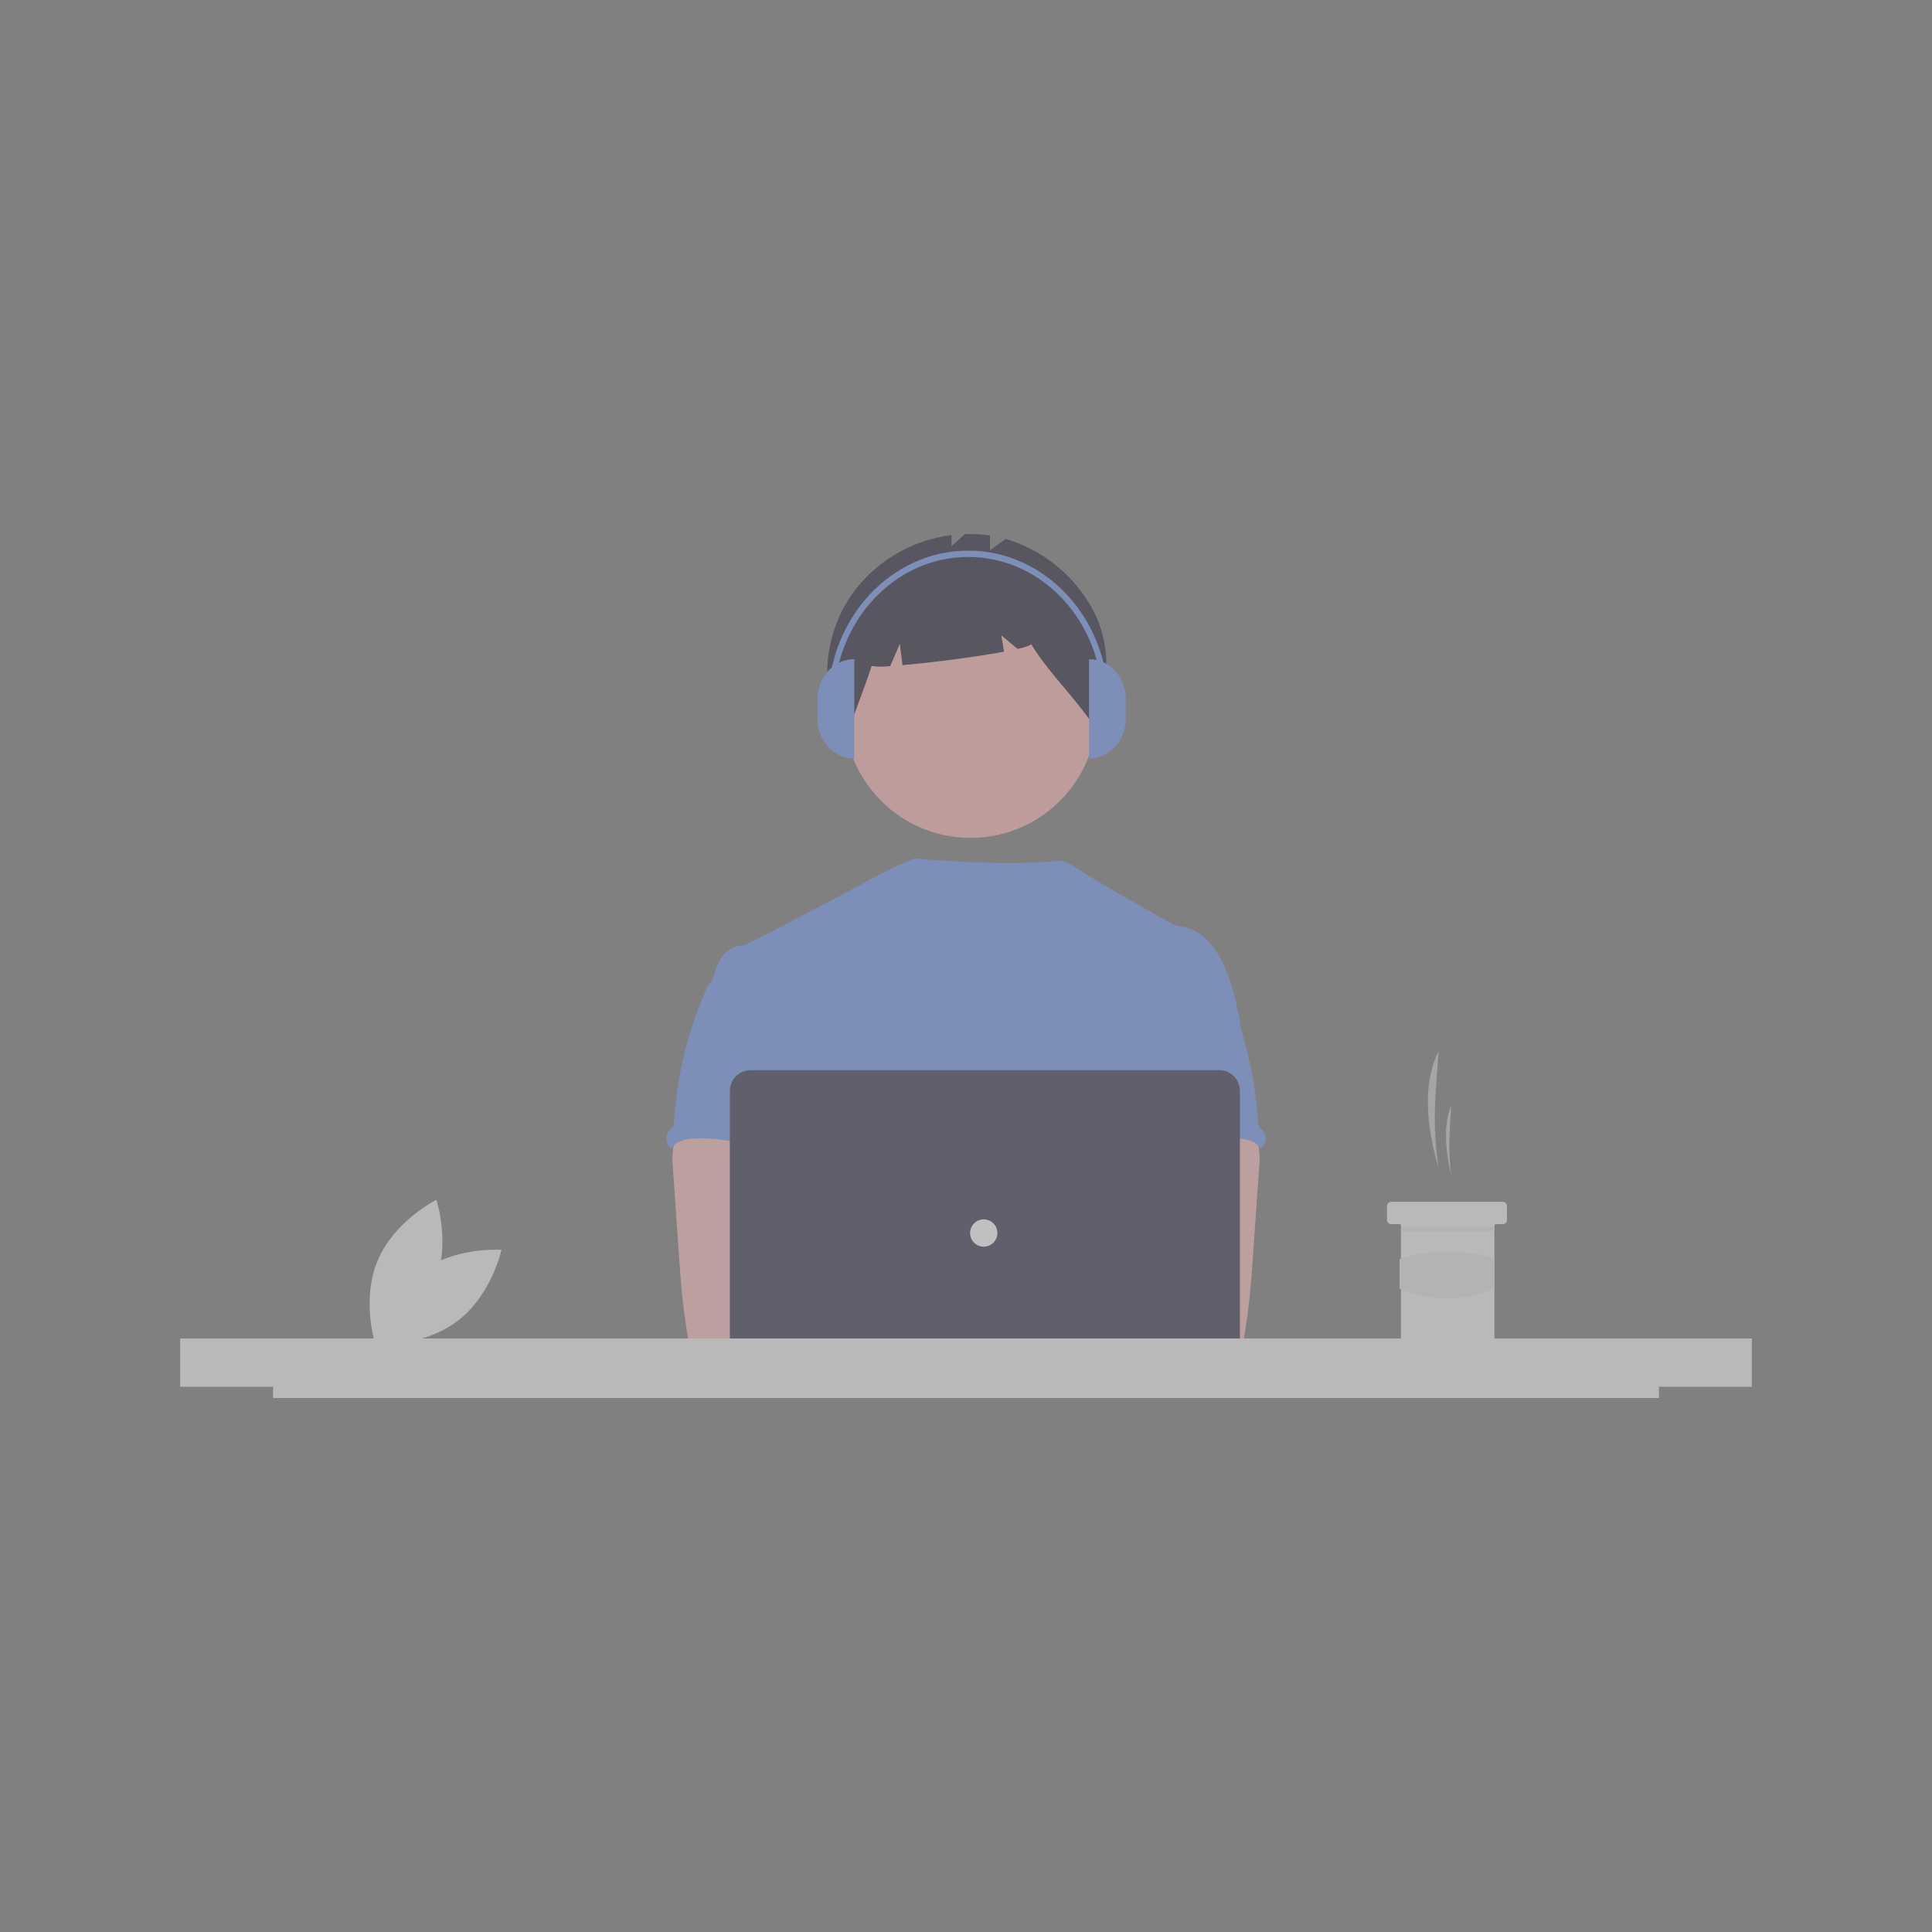 <?xml version="1.0" encoding="UTF-8" standalone="no" ?>
<!DOCTYPE svg PUBLIC "-//W3C//DTD SVG 1.1//EN" "http://www.w3.org/Graphics/SVG/1.1/DTD/svg11.dtd">
<svg xmlns="http://www.w3.org/2000/svg" xmlns:xlink="http://www.w3.org/1999/xlink" version="1.1" width="1080" height="1080" viewBox="0 0 1080 1080" xml:space="preserve">
<rect x="0" y="0" width="1080" height="1080" fill="#808080" stroke="none"/>
<desc>Created with Fabric.js 5.2.4</desc>
<defs>
</defs>
<rect x="0" y="0" width="100%" height="100%" fill="transparent"></rect>
<g transform="matrix(1 0 0 1 540 540)" id="c78d70cc-58bb-40ca-b5ad-d93c00a5ce41"  >
<rect style="stroke: none; stroke-width: 1; stroke-dasharray: none; stroke-linecap: butt; stroke-dashoffset: 0; stroke-linejoin: miter; stroke-miterlimit: 4; fill: rgb(255,255,255); fill-rule: nonzero; opacity: 1; visibility: hidden;" vector-effect="non-scaling-stroke"  x="-540" y="-540" rx="0" ry="0" width="1080" height="1080" />
</g>
<g transform="matrix(1 0 0 1 540 540)" id="f867faaf-edb8-4baf-b1f6-ff7c6cffe10c"  >
</g>
<g transform="matrix(1 0 0 1 540 540)"  >
<g style="opacity: 0.5;" vector-effect="non-scaling-stroke"   >
		<g transform="matrix(1 0 0 1 -295 185)"  >
<path style="stroke: none; stroke-width: 1; stroke-dasharray: none; stroke-linecap: butt; stroke-dashoffset: 0; stroke-linejoin: miter; stroke-miterlimit: 4; fill: rgb(241,241,241); fill-rule: nonzero; opacity: 1;" vector-effect="non-scaling-stroke"  transform=" translate(-305, -635)" d="M 294.716 621.203 C 275.206 635.748 269.676 661.338 269.676 661.338 C 269.676 661.338 295.78 663.347 315.291 648.803 C 334.801 634.259 340.331 608.668 340.331 608.668 C 340.331 608.668 314.227 606.659 294.716 621.203 Z" stroke-linecap="round" />
</g>
		<g transform="matrix(1 0 0 1 -313.04 171.4)"  >
<path style="stroke: none; stroke-width: 1; stroke-dasharray: none; stroke-linecap: butt; stroke-dashoffset: 0; stroke-linejoin: miter; stroke-miterlimit: 4; fill: rgb(241,241,241); fill-rule: nonzero; opacity: 1;" vector-effect="non-scaling-stroke"  transform=" translate(-286.96, -621.4)" d="M 302.844 628.032 C 293.467 650.488 269.982 662.06 269.982 662.06 C 269.982 662.06 261.701 637.224 271.078 614.767 C 280.455 592.311 303.939 580.739 303.939 580.739 C 303.939 580.739 312.221 605.576 302.844 628.032 Z" stroke-linecap="round" />
</g>
		<g transform="matrix(1 0 0 1 261.18 80.36)"  >
<path style="stroke: none; stroke-width: 1; stroke-dasharray: none; stroke-linecap: butt; stroke-dashoffset: 0; stroke-linejoin: miter; stroke-miterlimit: 4; fill: rgb(202,202,202); fill-rule: nonzero; opacity: 1;" vector-effect="non-scaling-stroke"  transform=" translate(-861.18, -530.36)" d="M 864.187 563.114 L 864.187 563.114 C 862.114 549.15 861.567 535.001 862.554 520.919 L 864.187 497.612 L 864.187 497.612 C 855.187 515.52 857.221 539.09 864.187 563.114 Z" stroke-linecap="round" />
</g>
		<g transform="matrix(1 0 0 1 269.76 97.52)"  >
<path style="stroke: none; stroke-width: 1; stroke-dasharray: none; stroke-linecap: butt; stroke-dashoffset: 0; stroke-linejoin: miter; stroke-miterlimit: 4; fill: rgb(202,202,202); fill-rule: nonzero; opacity: 1;" vector-effect="non-scaling-stroke"  transform=" translate(-869.76, -547.52)" d="M 871.205 567.013 L 871.205 567.013 C 870.207 558.68 869.944 550.276 870.419 541.897 L 871.205 528.023 L 871.205 528.023 C 866.875 538.683 867.854 552.713 871.205 567.013 Z" stroke-linecap="round" />
</g>
		<g transform="matrix(1 0 0 1 268.87 171.6)"  >
<path style="stroke: none; stroke-width: 1; stroke-dasharray: none; stroke-linecap: butt; stroke-dashoffset: 0; stroke-linejoin: miter; stroke-miterlimit: 4; fill: rgb(242,242,242); fill-rule: nonzero; opacity: 1;" vector-effect="non-scaling-stroke"  transform=" translate(-868.87, -621.6)" d="M 902.401 584.17 L 902.401 591.968 C 902.394 593.257 901.35 594.301 900.061 594.308 L 896.162 594.308 C 895.955 594.307 895.756 594.389 895.61 594.535 C 895.464 594.682 895.382 594.88 895.382 595.087 L 895.382 659.03 C 895.376 660.319 894.332 661.363 893.043 661.37 L 845.476 661.37 C 844.184 661.369 843.137 660.322 843.136 659.03 L 843.136 595.087 C 843.135 594.657 842.787 594.309 842.357 594.308 L 837.678 594.308 C 836.386 594.307 835.34 593.26 835.339 591.968 L 835.339 584.17 C 835.338 583.55 835.584 582.954 836.023 582.515 C 836.462 582.076 837.057 581.83 837.678 581.831 L 900.061 581.831 C 901.352 581.835 902.397 582.88 902.401 584.17 Z" stroke-linecap="round" />
</g>
		<g transform="matrix(1 0 0 1 269.33 147.11)"  >
<rect style="stroke: none; stroke-width: 1; stroke-dasharray: none; stroke-linecap: butt; stroke-dashoffset: 0; stroke-linejoin: miter; stroke-miterlimit: 4; fill: rgb(230,230,230); fill-rule: nonzero; opacity: 1;" vector-effect="non-scaling-stroke"  x="-26.123" y="-1.17" rx="0" ry="0" width="52.246" height="2.339" />
</g>
		<g transform="matrix(1 0 0 1 268.87 172.69)"  >
<path style="stroke: none; stroke-width: 1; stroke-dasharray: none; stroke-linecap: butt; stroke-dashoffset: 0; stroke-linejoin: miter; stroke-miterlimit: 4; fill: rgb(230,230,230); fill-rule: nonzero; opacity: 1;" vector-effect="non-scaling-stroke"  transform=" translate(-868.87, -622.69)" d="M 895.383 630.369 C 877.9 637.604 860.226 637.683 842.357 630.369 L 842.357 613.888 C 859.56 608.11 878.179 608.11 895.383 613.888 Z" stroke-linecap="round" />
</g>
		<g transform="matrix(1 0 0 1 2.54 -142.29)" id="fff0188c-9915-4c0d-8339-9317a77083e8"  >
<circle style="stroke: none; stroke-width: 1; stroke-dasharray: none; stroke-linecap: butt; stroke-dashoffset: 0; stroke-linejoin: miter; stroke-miterlimit: 4; fill: rgb(254,184,184); fill-rule: nonzero; opacity: 1;" vector-effect="non-scaling-stroke"  cx="0" cy="0" r="70.666" />
</g>
		<g transform="matrix(1 0 0 1 0.47 -184.78)" id="ac220ed6-7c3f-4d1e-8d82-3295770c496a-3440"  >
<path style="stroke: none; stroke-width: 1; stroke-dasharray: none; stroke-linecap: butt; stroke-dashoffset: 0; stroke-linejoin: miter; stroke-miterlimit: 4; fill: rgb(47,46,65); fill-rule: nonzero; opacity: 1;" vector-effect="non-scaling-stroke"  transform=" translate(-600.47, -265.22)" d="M 668.54 246.746 C 657.975 229.59 641.437 216.948 622.11 211.254 L 613.435 217.585 L 613.435 209.365 C 608.793 208.654 604.095 208.381 599.403 208.547 L 591.918 215.32 L 591.918 209.11 C 569.514 211.894 549.295 223.921 536.155 242.279 C 519.901 265.711 517.157 298.311 533.144 321.931 C 537.532 308.444 542.859 295.789 547.248 282.303 C 550.697 282.773 554.193 282.79 557.647 282.353 L 562.986 269.895 L 564.478 281.826 C 581.027 280.385 605.574 277.219 621.263 274.318 L 619.737 265.165 L 628.865 272.771 C 633.671 271.665 636.525 270.661 636.289 269.894 C 647.958 288.705 662.238 300.719 673.905 319.53 C 678.337 293.006 683.437 270.951 668.54 246.746 Z" stroke-linecap="round" />
</g>
		<g transform="matrix(1 0 0 1 6.44 89.07)"  >
<path style="stroke: none; stroke-width: 1; stroke-dasharray: none; stroke-linecap: butt; stroke-dashoffset: 0; stroke-linejoin: miter; stroke-miterlimit: 4; fill: rgb(121,156,240); fill-rule: nonzero; opacity: 1;" vector-effect="non-scaling-stroke"  transform=" translate(-606.44, -539.07)" d="M 754.52 489.43 C 752.09 474.811 749.583 459.911 742.789 446.741 C 738.323 438.115 731.235 429.895 721.679 428.189 C 719.797 428.021 717.947 427.593 716.183 426.917 C 713.383 425.568 675.757 404.089 669.777 400.348 C 664.643 397.137 656.537 391.19 652.45 391.19 C 648.338 391.1 632.572 394.769 571.036 389.959 C 571.036 389.959 554.131 396.622 541.051 404.702 C 540.853 404.571 477.182 438.762 474.79 438.672 C 470.26 438.482 466.049 441.382 463.452 445.035 C 460.856 448.687 459.638 453.209 458.363 457.58 C 472.269 488.55 484.993 519.56 498.902 550.53 C 499.553 551.696 499.899 553.009 499.907 554.344 C 499.628 555.731 499.036 557.035 498.177 558.159 C 491.357 569.115 491.574 582.895 492.319 595.772 C 493.064 608.649 493.986 622.25 488.232 633.792 C 486.666 636.961 484.631 639.861 483.142 643.03 C 479.656 650.207 478.396 673.161 480.432 680.872 L 735.553 688.18 C 730.067 673.102 754.52 489.43 754.52 489.43 Z" stroke-linecap="round" />
</g>
		<g transform="matrix(1 0 0 1 -84.94 150.68)" id="bb46eb08-8e3e-4ac5-913b-26d221d967b9-3441"  >
<path style="stroke: none; stroke-width: 1; stroke-dasharray: none; stroke-linecap: butt; stroke-dashoffset: 0; stroke-linejoin: miter; stroke-miterlimit: 4; fill: rgb(251,190,190); fill-rule: nonzero; opacity: 1;" vector-effect="non-scaling-stroke"  transform=" translate(-515.06, -600.68)" d="M 436.31 551.903 C 435.801 555.585 435.75 559.317 436.158 563.012 L 439.814 615.524 C 440.157 620.474 440.495 625.411 440.96 630.348 C 441.837 639.929 443.148 649.434 444.774 658.926 C 444.851 661.732 447.185 663.946 449.991 663.875 C 466.087 667.281 482.717 667.145 499.144 666.217 C 524.211 664.818 588.342 662.171 592.26 657.081 C 596.178 651.991 593.895 643.759 588.786 639.643 C 583.677 635.528 499.047 625.494 499.047 625.494 C 499.874 618.941 502.369 612.77 504.735 606.548 C 508.986 595.513 512.955 584.116 513.032 572.295 C 513.108 560.474 508.655 548.045 498.971 541.273 C 491.005 535.713 480.75 534.682 471.043 534.911 C 463.981 535.114 451.778 533.422 445.327 536.183 C 440.223 538.431 437.264 546.905 436.31 551.903 Z" stroke-linecap="round" />
</g>
		<g transform="matrix(1 0 0 1 -128.4 52.24)" id="efe93a1e-ccdd-49fd-af5f-e26394aa0937-3442"  >
<path style="stroke: none; stroke-width: 1; stroke-dasharray: none; stroke-linecap: butt; stroke-dashoffset: 0; stroke-linejoin: miter; stroke-miterlimit: 4; fill: rgb(121,156,240); fill-rule: nonzero; opacity: 1;" vector-effect="non-scaling-stroke"  transform=" translate(-471.6, -502.24)" d="M 457.627 458.523 C 456.387 459.821 455.426 461.358 454.803 463.041 C 444.517 486.22 438.442 511.046 436.862 536.356 C 436.89 537.59 436.605 538.812 436.035 539.906 C 435.473 540.635 434.847 541.312 434.165 541.929 C 432.963 543.353 432.377 545.196 432.535 547.052 C 432.692 548.909 433.581 550.626 435.005 551.828 Q 435.178 551.974 435.361 552.109 C 437.46 548.158 442.486 546.866 446.953 546.523 C 468.342 544.831 489.234 554.782 510.687 554.031 C 509.174 548.801 506.997 543.775 505.762 538.483 C 500.303 514.981 513.919 489.394 505.572 466.757 C 503.904 462.227 501.118 457.774 496.729 455.789 C 494.911 455.056 493.009 454.552 491.067 454.29 C 485.646 453.311 474.855 449.124 469.614 450.804 C 467.679 451.428 466.917 453.247 465.313 454.346 C 462.877 455.902 459.646 456.474 457.627 458.523 Z" stroke-linecap="round" />
</g>
		<g transform="matrix(1 0 0 1 84.94 149.78)" id="a38c3c09-000b-42b7-8619-0229d8aff5e9-3443"  >
<path style="stroke: none; stroke-width: 1; stroke-dasharray: none; stroke-linecap: butt; stroke-dashoffset: 0; stroke-linejoin: miter; stroke-miterlimit: 4; fill: rgb(251,190,190); fill-rule: nonzero; opacity: 1;" vector-effect="non-scaling-stroke"  transform=" translate(-684.94, -599.78)" d="M 754.672 536.183 C 748.222 533.422 736.019 535.114 728.957 534.911 C 719.25 534.682 708.995 535.713 701.029 541.273 C 691.345 548.045 686.892 560.474 686.968 572.295 C 687.044 584.116 691.014 595.513 695.265 606.548 C 697.631 612.77 700.126 618.941 700.953 625.494 C 700.953 625.494 616.323 635.528 611.214 639.643 C 606.105 643.759 603.822 651.991 607.74 657.081 C 611.658 662.171 733.913 667.281 750.009 663.875 C 752.815 663.946 755.149 661.732 755.225 658.926 C 756.852 649.434 758.163 639.929 759.04 630.348 C 759.505 625.411 759.842 620.474 760.186 615.524 L 763.842 563.012 C 764.25 559.317 764.199 555.585 763.69 551.903 C 762.736 546.905 759.777 538.431 754.672 536.183 Z" stroke-linecap="round" />
</g>
		<g transform="matrix(1 0 0 1 128.4 52.24)" id="bd3879bf-5d05-49be-b690-c4d97e29a2ab-3444"  >
<path style="stroke: none; stroke-width: 1; stroke-dasharray: none; stroke-linecap: butt; stroke-dashoffset: 0; stroke-linejoin: miter; stroke-miterlimit: 4; fill: rgb(121,156,240); fill-rule: nonzero; opacity: 1;" vector-effect="non-scaling-stroke"  transform=" translate(-728.4, -502.24)" d="M 734.687 454.346 C 733.083 453.247 732.321 451.428 730.386 450.804 C 725.145 449.124 714.354 453.311 708.933 454.29 C 706.991 454.552 705.089 455.056 703.271 455.789 C 698.882 457.774 696.096 462.227 694.428 466.757 C 686.081 489.394 699.697 514.981 694.238 538.483 C 693.003 543.775 690.826 548.801 689.313 554.031 C 710.766 554.782 731.658 544.831 753.047 546.523 C 757.514 546.867 762.54 548.158 764.639 552.109 Q 764.822 551.974 764.995 551.828 C 766.419 550.626 767.308 548.909 767.465 547.052 C 767.623 545.196 767.037 543.353 765.835 541.929 C 765.153 541.312 764.527 540.635 763.965 539.906 C 763.395 538.812 763.11 537.59 763.138 536.356 C 761.558 511.046 755.483 486.22 745.197 463.041 C 744.574 461.358 743.613 459.821 742.373 458.523 C 740.354 456.474 737.123 455.902 734.687 454.346 Z" stroke-linecap="round" />
</g>
		<g transform="matrix(1 0 0 1 -18.39 197.31)"  >
<circle style="stroke: none; stroke-width: 1; stroke-dasharray: none; stroke-linecap: butt; stroke-dashoffset: 0; stroke-linejoin: miter; stroke-miterlimit: 4; fill: rgb(251,190,190); fill-rule: nonzero; opacity: 1;" vector-effect="non-scaling-stroke"  cx="0" cy="0" r="19.073" />
</g>
		<g transform="matrix(1 0 0 1 23.84 197.31)"  >
<circle style="stroke: none; stroke-width: 1; stroke-dasharray: none; stroke-linecap: butt; stroke-dashoffset: 0; stroke-linejoin: miter; stroke-miterlimit: 4; fill: rgb(251,190,190); fill-rule: nonzero; opacity: 1;" vector-effect="non-scaling-stroke"  cx="0" cy="0" r="19.073" />
</g>
		<g transform="matrix(1 0 0 1 10.56 149.27)"  >
<path style="stroke: none; stroke-width: 1; stroke-dasharray: none; stroke-linecap: butt; stroke-dashoffset: 0; stroke-linejoin: miter; stroke-miterlimit: 4; fill: rgb(63,61,86); fill-rule: nonzero; opacity: 1;" vector-effect="non-scaling-stroke"  transform=" translate(-610.56, -599.27)" d="M 741.572 690.288 L 479.542 690.288 C 473.172 690.281 468.01 685.119 468.002 678.75 L 468.002 519.783 C 468.01 513.413 473.172 508.251 479.542 508.244 L 741.572 508.244 C 747.942 508.251 753.104 513.413 753.112 519.783 L 753.112 678.75 C 753.104 685.119 747.942 690.281 741.572 690.288 Z" stroke-linecap="round" />
</g>
		<g transform="matrix(1 0 0 1 9.92 149.27)" id="bf1cdf42-3b4f-4239-91c9-f6802a29e918"  >
<circle style="stroke: none; stroke-width: 1; stroke-dasharray: none; stroke-linecap: butt; stroke-dashoffset: 0; stroke-linejoin: miter; stroke-miterlimit: 4; fill: rgb(255,255,255); fill-rule: nonzero; opacity: 1;" vector-effect="non-scaling-stroke"  cx="0" cy="0" r="7.635" />
</g>
		<g transform="matrix(1 0 0 1 0 224.86)"  >
<polygon style="stroke: none; stroke-width: 1; stroke-dasharray: none; stroke-linecap: butt; stroke-dashoffset: 0; stroke-linejoin: miter; stroke-miterlimit: 4; fill: rgb(241,241,241); fill-rule: nonzero; opacity: 1;" vector-effect="non-scaling-stroke"  points="439.31,-16.64 -439.31,-16.64 -439.31,10.36 -387.35,10.36 -387.35,16.64 387.36,16.64 387.36,10.36 439.31,10.36 439.31,-16.64 " />
</g>
		<g transform="matrix(1 0 0 1 -72.72 -143.74)"  >
<path style="stroke: none; stroke-width: 1; stroke-dasharray: none; stroke-linecap: butt; stroke-dashoffset: 0; stroke-linejoin: miter; stroke-miterlimit: 4; fill: rgb(121,156,240); fill-rule: nonzero; opacity: 1;" vector-effect="non-scaling-stroke"  transform=" translate(-527.28, -306.26)" d="M 537.556 334.049 L 537.556 334.049 C 526.201 334.049 516.996 324.097 516.996 311.82 L 516.996 311.82 L 516.996 300.705 C 516.996 288.428 526.201 278.476 537.556 278.476 L 537.556 278.476 L 537.556 334.049 Z" stroke-linecap="round" />
</g>
		<g transform="matrix(1 0 0 1 79.06 -143.74)"  >
<path style="stroke: none; stroke-width: 1; stroke-dasharray: none; stroke-linecap: butt; stroke-dashoffset: 0; stroke-linejoin: miter; stroke-miterlimit: 4; fill: rgb(121,156,240); fill-rule: nonzero; opacity: 1;" vector-effect="non-scaling-stroke"  transform=" translate(-679.06, -306.26)" d="M 668.779 278.476 L 668.779 278.476 C 680.134 278.476 689.339 288.428 689.339 300.705 L 689.339 311.82 C 689.339 324.097 680.134 334.049 668.779 334.049 L 668.779 334.049 L 668.779 278.476 Z" stroke-linecap="round" />
</g>
		<g transform="matrix(1 0 0 1 1.26 -189.87)"  >
<path style="stroke: none; stroke-width: 1; stroke-dasharray: none; stroke-linecap: butt; stroke-dashoffset: 0; stroke-linejoin: miter; stroke-miterlimit: 4; fill: rgb(121,156,240); fill-rule: nonzero; opacity: 1;" vector-effect="non-scaling-stroke"  transform=" translate(-601.26, -260.13)" d="M 679.553 302.452 L 676.291 302.452 C 676.291 257.722 642.634 221.331 601.265 221.331 C 559.895 221.331 526.239 257.722 526.239 302.452 L 522.977 302.452 C 522.977 255.777 558.096 217.804 601.265 217.804 C 644.433 217.804 679.553 255.777 679.553 302.452 Z" stroke-linecap="round" />
</g>
</g>
</g>
</svg>